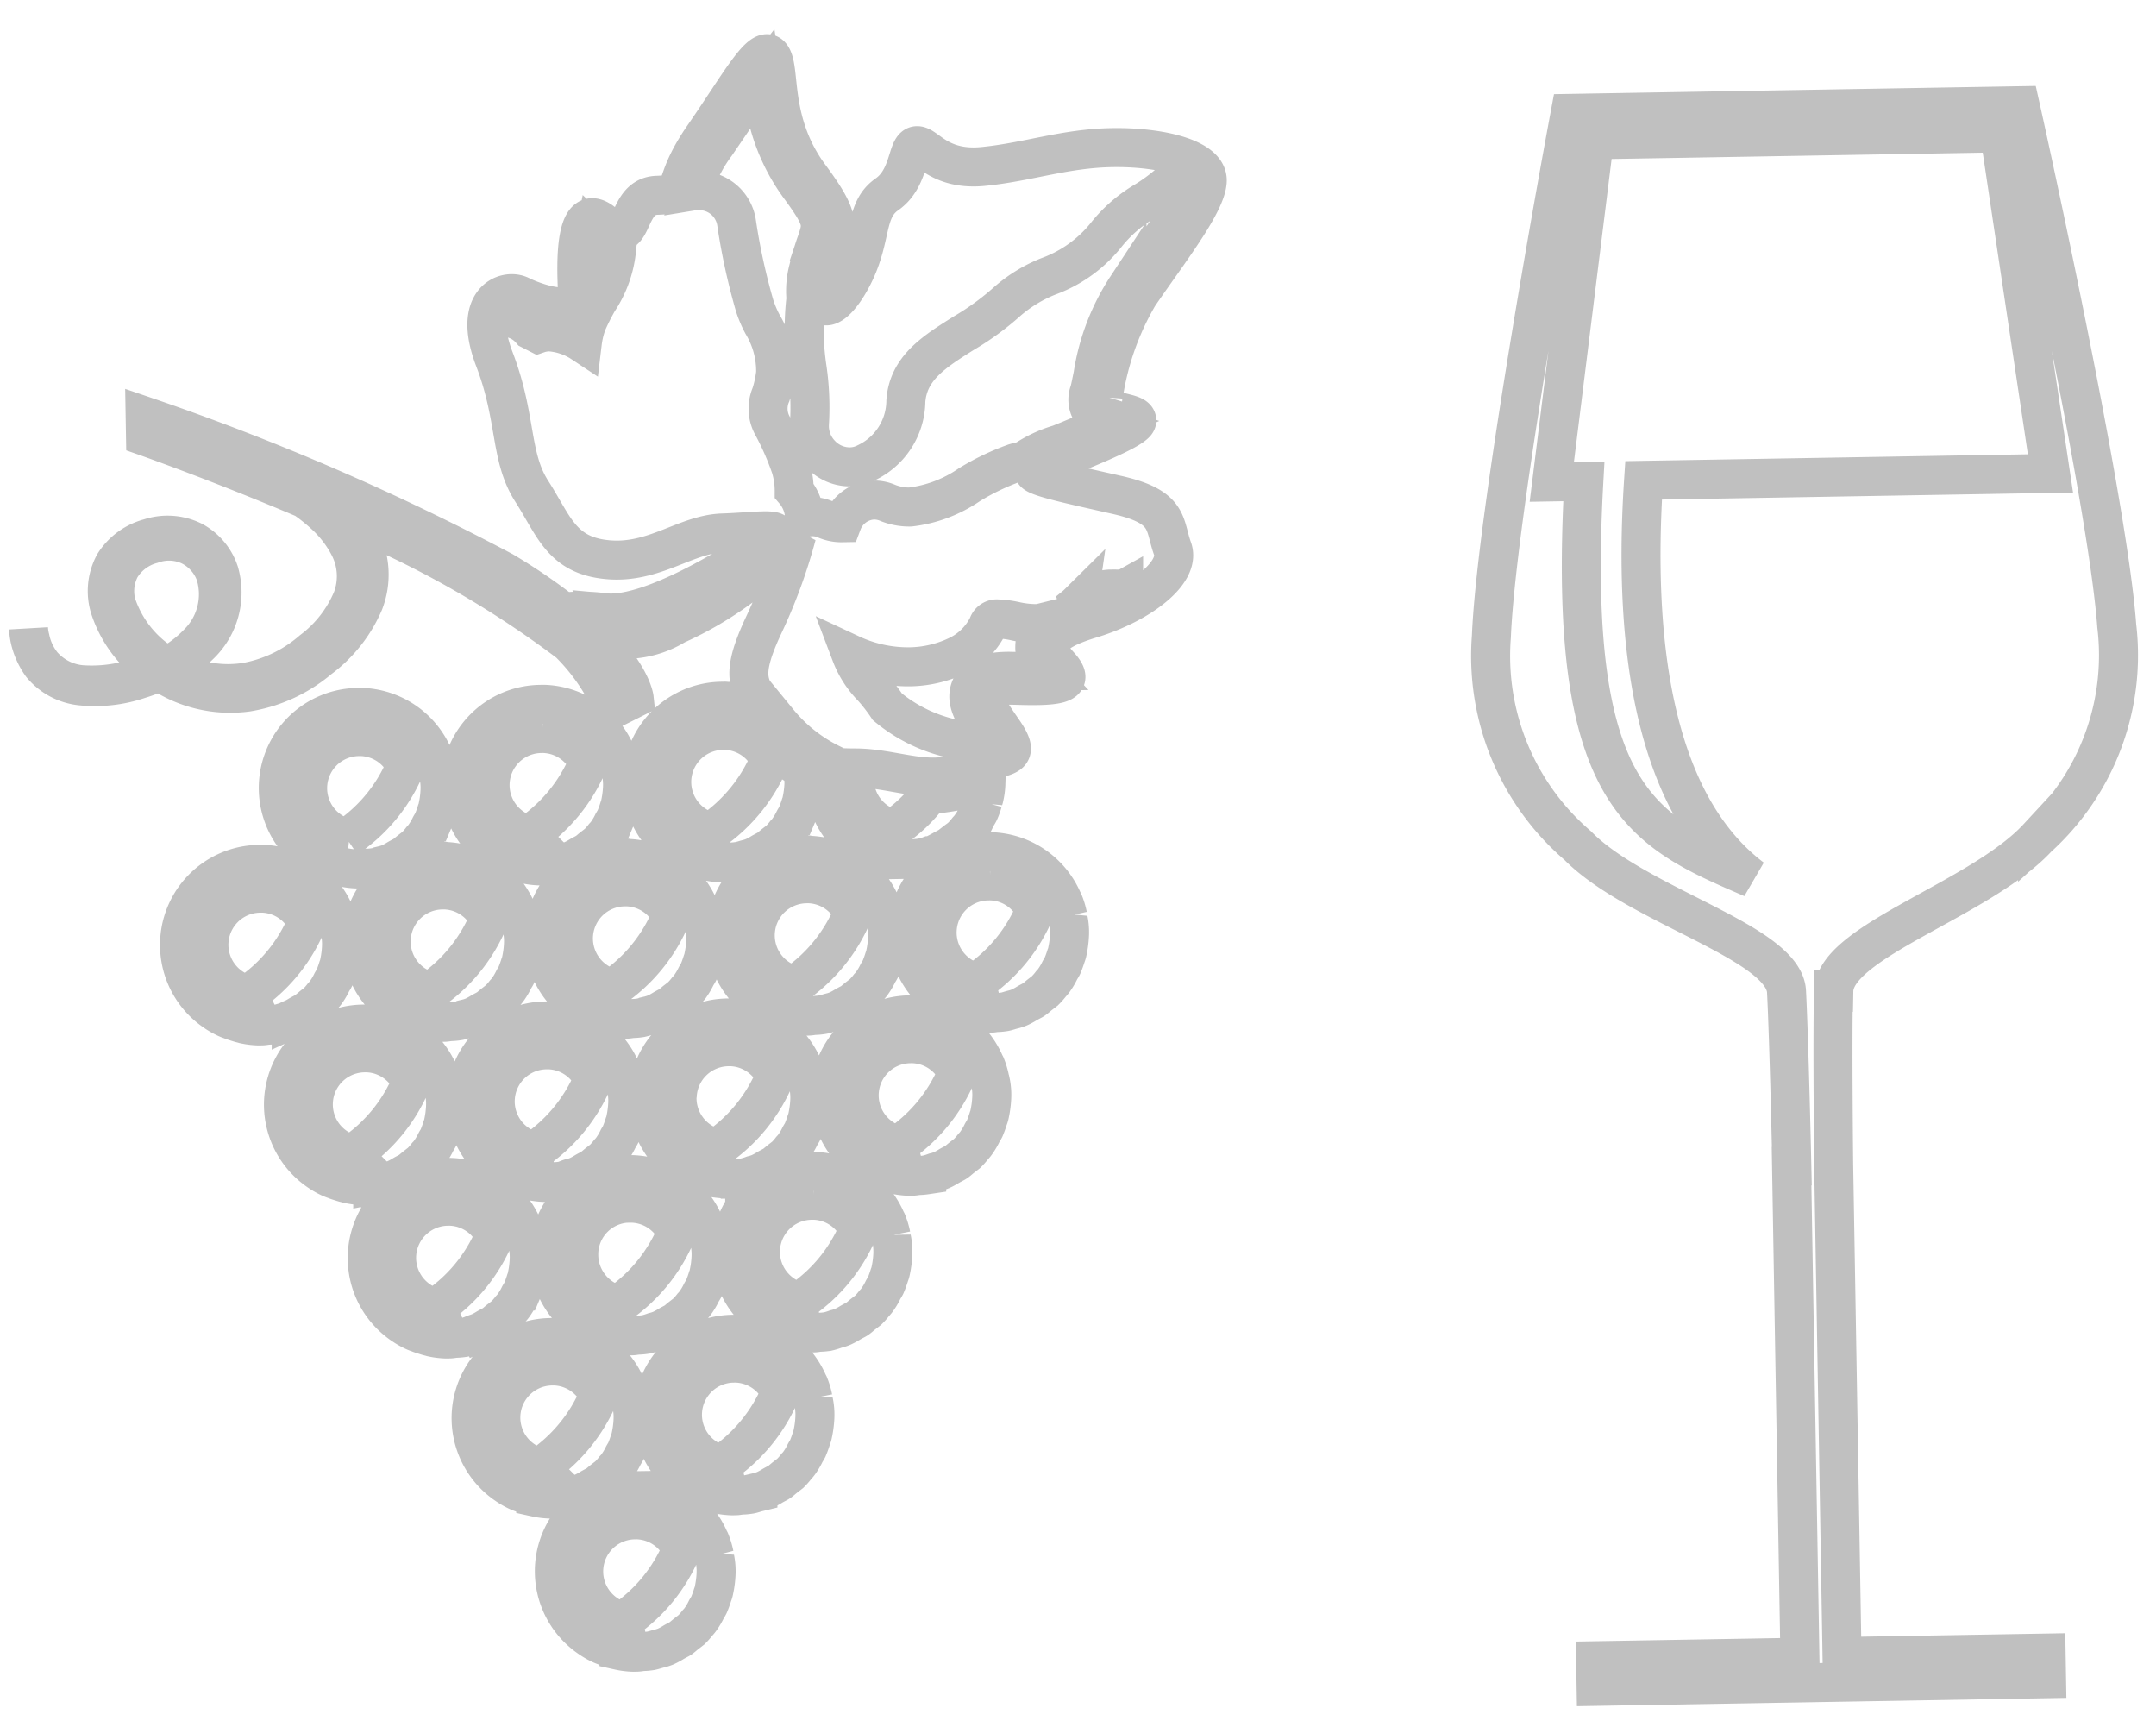 <svg xmlns="http://www.w3.org/2000/svg" width="55.281" height="44.273" viewBox="0 0 55.281 44.273">
  <path id="Path_851" data-name="Path 851" d="M262.575,158.509a2.079,2.079,0,0,1-.418-.471,1.98,1.98,0,0,1-.493-.538c-.1-.075-.2-.157-.3-.239-.045-.037-.082-.09-.127-.127-.015,0-.03-.007-.052-.007h-.09a2.065,2.065,0,0,0-1.188,3.758,1.862,1.862,0,0,0,.262.157,1.149,1.149,0,0,0,.142.06c.067.03.142.052.209.075.045.015.082.022.127.037a1.97,1.97,0,0,0,.366.052h.09c.06,0,.12-.015.179-.015s.127-.007.187-.015.142-.037.209-.052a1.155,1.155,0,0,0,.172-.052,1.569,1.569,0,0,0,.194-.1c.052-.03.1-.052.157-.082s.12-.09.179-.134.09-.067.134-.1a1.714,1.714,0,0,0,.157-.172.805.805,0,0,0,.1-.12,1.566,1.566,0,0,0,.127-.209c.022-.045.052-.082.075-.127a2.7,2.7,0,0,0,.1-.261.56.56,0,0,0,.037-.12,2.48,2.48,0,0,0,.06-.411,2.431,2.431,0,0,0-.022-.4A4.25,4.25,0,0,1,262.575,158.509Zm-1.815,1.965a1.323,1.323,0,0,1,.344-2.6h.06a1.314,1.314,0,0,1,.919.426,1.3,1.3,0,0,1,.224.344A4.18,4.18,0,0,1,260.76,160.474Zm2.413.62a2.065,2.065,0,0,0-1.188,3.758,1.865,1.865,0,0,0,.261.157,1.149,1.149,0,0,0,.142.06c.067.03.142.052.209.075.045.015.082.022.127.037a1.966,1.966,0,0,0,.366.052h.09c.06,0,.12-.015.179-.015s.127-.007.187-.015.142-.037.209-.052a1.155,1.155,0,0,0,.172-.052,1.567,1.567,0,0,0,.194-.1c.052-.03.1-.052.157-.082s.12-.09.179-.134.09-.067.134-.1a1.708,1.708,0,0,0,.157-.172.8.8,0,0,0,.1-.12,1.566,1.566,0,0,0,.127-.209c.022-.045.052-.082.075-.127a2.7,2.7,0,0,0,.1-.261.559.559,0,0,0,.037-.12,2.47,2.47,0,0,0,.06-.411,1.616,1.616,0,0,0-.03-.426.108.108,0,0,0-.015-.052,1.878,1.878,0,0,0-.1-.351.007.007,0,0,0-.007-.007,2.074,2.074,0,0,0-1.838-1.315A.19.19,0,0,0,263.173,161.094Zm1.2,1.517a4.163,4.163,0,0,1-1.539,1.83,1.323,1.323,0,0,1,.344-2.6h.06a1.313,1.313,0,0,1,.919.426A1.4,1.4,0,0,1,264.368,162.61Zm-7.351,6.672a1.154,1.154,0,0,0,.172-.052,1.569,1.569,0,0,0,.194-.1c.052-.03.1-.052.157-.082s.12-.09.179-.134.09-.067.134-.1a1.718,1.718,0,0,0,.157-.172.8.8,0,0,0,.1-.12,1.57,1.57,0,0,0,.127-.209c.022-.045.052-.082.075-.127a2.7,2.7,0,0,0,.1-.261.558.558,0,0,0,.037-.12,2.474,2.474,0,0,0,.06-.411,1.613,1.613,0,0,0-.03-.426.108.108,0,0,0-.015-.052,1.876,1.876,0,0,0-.1-.351.007.007,0,0,0-.007-.007,2.074,2.074,0,0,0-1.838-1.315h-.09A2.065,2.065,0,0,0,255.246,169a1.866,1.866,0,0,0,.262.157,1.153,1.153,0,0,0,.142.06c.067.03.142.052.209.075.045.015.082.022.127.037a1.968,1.968,0,0,0,.366.052h.09c.06,0,.12-.015.179-.015s.127-.007.187-.015S256.942,169.3,257.017,169.282Zm-.926-.7a1.323,1.323,0,0,1,.344-2.6h.06a1.313,1.313,0,0,1,.919.426,1.3,1.3,0,0,1,.224.344A4.18,4.18,0,0,1,256.091,168.58Zm1.225,4.385a1.867,1.867,0,0,0,.261.157,1.156,1.156,0,0,0,.142.06c.067.03.142.052.209.075.045.015.082.022.127.037a1.964,1.964,0,0,0,.366.052h.09c.06,0,.12-.015.179-.015s.127-.007.187-.015a1.7,1.7,0,0,0,.209-.06,1.153,1.153,0,0,0,.172-.052,1.569,1.569,0,0,0,.194-.1c.052-.03.1-.052.157-.082s.12-.09.179-.134.09-.067.134-.1a1.714,1.714,0,0,0,.157-.172.8.8,0,0,0,.1-.12,1.564,1.564,0,0,0,.127-.209c.022-.045.052-.082.075-.127a2.707,2.707,0,0,0,.1-.262.559.559,0,0,0,.037-.12,2.477,2.477,0,0,0,.06-.411,1.615,1.615,0,0,0-.03-.426.108.108,0,0,0-.015-.052,1.878,1.878,0,0,0-.1-.351.007.007,0,0,0-.007-.007,2.074,2.074,0,0,0-1.838-1.315h-.09a2.06,2.06,0,0,0-1.188,3.75Zm1.188-3.018h.06a1.313,1.313,0,0,1,.919.426,1.3,1.3,0,0,1,.224.344,4.163,4.163,0,0,1-1.539,1.83,1.329,1.329,0,0,1-.979-1.33A1.313,1.313,0,0,1,258.5,169.947Zm-8.584-4.856a1.569,1.569,0,0,0,.194-.1c.052-.03.1-.052.157-.082a1.608,1.608,0,0,0,.179-.134c.045-.037.09-.067.134-.1a1.721,1.721,0,0,0,.157-.172.8.8,0,0,0,.1-.12,1.563,1.563,0,0,0,.127-.209c.022-.045.052-.082.075-.127a2.7,2.7,0,0,0,.1-.262.561.561,0,0,0,.037-.12,2.478,2.478,0,0,0,.06-.411,1.615,1.615,0,0,0-.03-.426.108.108,0,0,0-.015-.052,1.878,1.878,0,0,0-.1-.351.007.007,0,0,0-.007-.007,2.074,2.074,0,0,0-1.838-1.315h-.09a2.065,2.065,0,0,0-1.188,3.758,1.867,1.867,0,0,0,.261.157,1.156,1.156,0,0,0,.142.06c.067.03.142.052.209.075.045.015.082.022.127.037a1.965,1.965,0,0,0,.366.052h.09c.06,0,.12-.015.179-.015s.127-.007.187-.015.142-.037.209-.052S249.867,165.113,249.92,165.091Zm-1.1-.65a1.323,1.323,0,0,1,.344-2.6h.06a1.313,1.313,0,0,1,.919.426,1.3,1.3,0,0,1,.224.344A4.132,4.132,0,0,1,248.821,164.441Zm12.2,4.931h.09c.06,0,.12-.015.179-.015s.127-.007.187-.015a1.711,1.711,0,0,0,.209-.06,1.155,1.155,0,0,0,.172-.052,1.573,1.573,0,0,0,.194-.1c.052-.03.1-.052.157-.082s.12-.09.179-.134.09-.067.134-.1a1.71,1.71,0,0,0,.157-.172.8.8,0,0,0,.1-.12,1.57,1.57,0,0,0,.127-.209c.022-.045.052-.082.075-.127a2.7,2.7,0,0,0,.1-.261.558.558,0,0,0,.037-.12,2.474,2.474,0,0,0,.06-.411,1.612,1.612,0,0,0-.03-.426.108.108,0,0,0-.015-.052,1.881,1.881,0,0,0-.1-.351.007.007,0,0,0-.007-.007,2.074,2.074,0,0,0-1.838-1.315h-.09A2.065,2.065,0,0,0,259.916,169a1.867,1.867,0,0,0,.262.157,1.157,1.157,0,0,0,.142.06c.067.03.142.052.209.075.045.015.082.022.127.037A2.884,2.884,0,0,0,261.021,169.372Zm-1.24-2.122a1.324,1.324,0,0,1,1.322-1.27h.06a1.313,1.313,0,0,1,.919.426,1.3,1.3,0,0,1,.224.344,4.164,4.164,0,0,1-1.539,1.83A1.328,1.328,0,0,1,259.781,167.25Zm4.8-6.365a2.066,2.066,0,0,1-.874-1.711,3.331,3.331,0,0,0,.784.3,1.326,1.326,0,0,0,.934,1,3.764,3.764,0,0,0,.949-.867,6.337,6.337,0,0,0,1.457-.261,1.811,1.811,0,0,1-.052.351c-.008.045-.03.082-.037.12a1.565,1.565,0,0,1-.1.261c-.022.045-.052.082-.075.127a1.2,1.2,0,0,1-.127.209.8.8,0,0,1-.1.12,1.709,1.709,0,0,1-.157.172c-.037.037-.09.067-.134.1a1.6,1.6,0,0,1-.179.134c-.052.03-.1.052-.157.082s-.127.067-.194.1-.12.037-.172.052a1.073,1.073,0,0,1-.209.052,1.574,1.574,0,0,1-.187.015,1.455,1.455,0,0,1-.179.015h-.09a1.966,1.966,0,0,1-.366-.052.816.816,0,0,1-.127-.037,1.721,1.721,0,0,1-.209-.075c-.045-.022-.1-.037-.142-.06A1.5,1.5,0,0,1,264.585,160.885Zm.62,10a1.878,1.878,0,0,0-.1-.351.007.007,0,0,0-.007-.007,2.074,2.074,0,0,0-1.838-1.315h-.09a2.065,2.065,0,0,0-1.188,3.758,1.865,1.865,0,0,0,.261.157,1.154,1.154,0,0,0,.142.06c.067.03.142.052.209.075.045.015.082.022.127.037a1.964,1.964,0,0,0,.366.052h.09c.06,0,.12-.015.179-.015s.127-.007.187-.015a1.706,1.706,0,0,0,.209-.06,1.152,1.152,0,0,0,.172-.052,1.567,1.567,0,0,0,.194-.1c.052-.03.1-.052.157-.082s.12-.09.179-.134.09-.067.134-.1a1.71,1.71,0,0,0,.157-.172.8.8,0,0,0,.1-.12,1.567,1.567,0,0,0,.127-.209c.022-.045.052-.082.075-.127a2.7,2.7,0,0,0,.1-.262.559.559,0,0,0,.037-.12,2.47,2.47,0,0,0,.06-.411,1.616,1.616,0,0,0-.03-.426A.229.229,0,0,1,265.205,170.881Zm-2.376,1.666a1.323,1.323,0,0,1,.344-2.6h.06a1.314,1.314,0,0,1,.919.426,1.3,1.3,0,0,1,.224.344A4.132,4.132,0,0,1,262.829,172.547Zm.306,2.473a1.881,1.881,0,0,0-.1-.351.007.007,0,0,0-.007-.007,2.074,2.074,0,0,0-1.838-1.315h-.09a2.065,2.065,0,0,0-1.188,3.758,1.863,1.863,0,0,0,.262.157,1.151,1.151,0,0,0,.142.06c.067.03.142.052.209.075.045.015.082.022.127.037a1.966,1.966,0,0,0,.366.052h.09c.06,0,.12-.015.179-.015s.127-.007.187-.015.142-.037.209-.052a1.153,1.153,0,0,0,.172-.052,1.573,1.573,0,0,0,.194-.1c.052-.03.1-.052.157-.082s.12-.09.179-.134.09-.067.134-.1a1.71,1.71,0,0,0,.157-.172.8.8,0,0,0,.1-.12,1.569,1.569,0,0,0,.127-.209c.022-.045.052-.082.075-.127a2.7,2.7,0,0,0,.1-.262.558.558,0,0,0,.037-.12,2.474,2.474,0,0,0,.06-.411,1.612,1.612,0,0,0-.03-.426A.38.38,0,0,1,263.136,175.02Zm-2.376,1.666a1.323,1.323,0,0,1,.344-2.6h.06a1.313,1.313,0,0,1,.919.426,1.3,1.3,0,0,1,.224.344A4.18,4.18,0,0,1,260.76,176.686Zm-.224,2.3a1.878,1.878,0,0,0-.1-.351.007.007,0,0,0-.007-.007,2.074,2.074,0,0,0-1.838-1.315h-.09a2.065,2.065,0,0,0-1.188,3.758,1.865,1.865,0,0,0,.261.157,1.153,1.153,0,0,0,.142.06c.067.03.142.052.209.075.045.015.082.022.127.037a1.965,1.965,0,0,0,.366.052h.09c.06,0,.12-.015.179-.015s.127-.007.187-.015c.075-.015.142-.037.209-.052a1.158,1.158,0,0,0,.172-.052,1.569,1.569,0,0,0,.194-.1c.052-.03.1-.052.157-.082s.12-.09.179-.134.09-.067.134-.1a1.712,1.712,0,0,0,.157-.172.8.8,0,0,0,.1-.12,1.564,1.564,0,0,0,.127-.209c.022-.045.052-.082.075-.127a2.708,2.708,0,0,0,.1-.261.56.56,0,0,0,.037-.12,2.477,2.477,0,0,0,.06-.411,1.615,1.615,0,0,0-.03-.426A.276.276,0,0,1,260.536,178.987Zm-2.376,1.673a1.323,1.323,0,0,1,.344-2.6h.06a1.313,1.313,0,0,1,.919.426,1.3,1.3,0,0,1,.224.344A4.132,4.132,0,0,1,258.16,180.66Zm9.645-13.747a1.883,1.883,0,0,0-.1-.351.007.007,0,0,0-.007-.007,2.074,2.074,0,0,0-1.838-1.315h-.09A2.065,2.065,0,0,0,264.585,169a1.861,1.861,0,0,0,.262.157,1.149,1.149,0,0,0,.142.06c.067.03.142.052.209.075.045.015.082.022.127.037a1.97,1.97,0,0,0,.366.052h.09c.06,0,.12-.015.179-.015s.127-.007.187-.015a1.708,1.708,0,0,0,.209-.06,1.153,1.153,0,0,0,.172-.052,1.569,1.569,0,0,0,.194-.1c.052-.03.1-.052.157-.082s.12-.09.179-.134.09-.067.134-.1a1.708,1.708,0,0,0,.157-.172.8.8,0,0,0,.1-.12,1.568,1.568,0,0,0,.127-.209c.022-.045.052-.082.075-.127a2.7,2.7,0,0,0,.1-.261.561.561,0,0,0,.037-.12,2.48,2.48,0,0,0,.06-.411,1.613,1.613,0,0,0-.03-.426A.338.338,0,0,1,267.8,166.914Zm-2.376,1.666a1.323,1.323,0,0,1,.344-2.6h.06a1.313,1.313,0,0,1,.919.426,1.3,1.3,0,0,1,.224.344A4.18,4.18,0,0,1,265.429,168.58Zm4.445-5.812a1.881,1.881,0,0,0-.1-.351.007.007,0,0,0-.007-.007,2.074,2.074,0,0,0-1.838-1.315h-.09a2.065,2.065,0,0,0-1.188,3.758,1.869,1.869,0,0,0,.261.157,1.153,1.153,0,0,0,.142.06c.067.03.142.052.209.075.045.015.082.022.127.037a1.966,1.966,0,0,0,.366.052h.09c.06,0,.12-.015.179-.015s.127-.007.187-.015.142-.037.209-.052a1.155,1.155,0,0,0,.172-.052,1.571,1.571,0,0,0,.194-.1c.052-.03.1-.052.157-.082s.12-.09.179-.134.09-.067.134-.1a1.712,1.712,0,0,0,.157-.172.8.8,0,0,0,.1-.12,1.566,1.566,0,0,0,.127-.209c.022-.045.052-.082.075-.127a2.714,2.714,0,0,0,.1-.261.561.561,0,0,0,.037-.12,2.47,2.47,0,0,0,.06-.411,1.615,1.615,0,0,0-.03-.426A.276.276,0,0,1,269.874,162.767Zm-2.376,1.674a1.323,1.323,0,0,1,.344-2.6h.06a1.313,1.313,0,0,1,.919.426,1.3,1.3,0,0,1,.224.344A4.132,4.132,0,0,1,267.5,164.441Zm4.475-17.549c.755-1.068,1.786-2.331,1.8-2.906s-1.218-.882-2.428-.882-2.144.329-3.3.426-1.464-.59-1.711-.56-.187.837-.777,1.233-.388,1.091-.9,2.062-1.076,1.106-.792-.075.725-1.076-.276-2.473-.695-2.742-.934-3.1-.822.695-1.771,2.017-.374,1.479-1.225,1.494-.56,1.442-1.345.717-.755,1.046-.732,1.726-1.091.261-1.464.067-1.248.1-.695,1.621.344,2.5.9,3.4.732,1.659,1.92,1.786,2-.62,2.951-.635,1.748-.157,1.165.239-2.966,1.89-4.2,1.756a4.347,4.347,0,0,0-1.083-.037,14.807,14.807,0,0,0-1.524-1.076,63.237,63.237,0,0,0-9.107-4.124v.516s1.838.68,4.057,1.666a4.827,4.827,0,0,1,.471.388,2.919,2.919,0,0,1,.65.867,1.662,1.662,0,0,1,.052,1.33,3.186,3.186,0,0,1-1.053,1.307,3.54,3.54,0,0,1-1.711.784,2.95,2.95,0,0,1-1.957-.411h-.007a3.255,3.255,0,0,0,.784-.553,1.861,1.861,0,0,0,.545-1.86,1.411,1.411,0,0,0-.672-.822,1.474,1.474,0,0,0-1.1-.09,1.531,1.531,0,0,0-.919.65,1.457,1.457,0,0,0-.127,1.128,3.009,3.009,0,0,0,1.2,1.606,3.355,3.355,0,0,1-.5.179,3.7,3.7,0,0,1-1.472.164,1.5,1.5,0,0,1-.986-.53,1.572,1.572,0,0,1-.3-.672,1.383,1.383,0,0,1-.037-.262,1.713,1.713,0,0,0,.03.262,1.819,1.819,0,0,0,.291.68,1.515,1.515,0,0,0,.994.553,3.518,3.518,0,0,0,1.494-.142,4.36,4.36,0,0,0,.545-.194c.045.03.082.06.12.09a3.211,3.211,0,0,0,2.107.478,3.809,3.809,0,0,0,1.86-.822,3.533,3.533,0,0,0,1.165-1.419,1.965,1.965,0,0,0-.037-1.584,3.09,3.09,0,0,0-.411-.657,25.44,25.44,0,0,1,5.693,3.362,5.267,5.267,0,0,1,1.113,1.7l.53-.254s-.06-.657-1.165-1.718a2.491,2.491,0,0,0,2.264-.142,8.935,8.935,0,0,0,3.138-2.249,13.591,13.591,0,0,1-.9,2.323c-.695,1.442-.374,1.621.351,2.458a4.04,4.04,0,0,0,1.33,1.091s-.388.1.628.12,1.957.53,2.817.09,1.547-.127.979-.979-.814-1.218.381-1.158,1.487-.045,1.083-.5-.4-.822.837-1.173,2.338-1.136,2.122-1.763-.037-1.068-1.4-1.4-2.226-.53-2.107-.657,2.592-.941,2.645-1.225-1.009-.164-.844-.665A7.153,7.153,0,0,1,271.974,146.892Zm-13.38-1.322a2.89,2.89,0,0,1-.486,1.24,5.761,5.761,0,0,0-.291.553,2.246,2.246,0,0,0-.134.516,1.745,1.745,0,0,0-.844-.3.939.939,0,0,0-.284.045l-.187-.1a.933.933,0,0,0-.71-.336h-.015a.51.51,0,0,1,.075-.157.239.239,0,0,1,.172-.082,3.769,3.769,0,0,0,1.278.359.789.789,0,0,0,.6-.224.724.724,0,0,0,.194-.538,4.78,4.78,0,0,1,.09-1.457l.015.015a1,1,0,0,0,.545.3A1.612,1.612,0,0,0,258.593,145.569Zm-12.947,8.868a1.287,1.287,0,0,1,.1-1,1.346,1.346,0,0,1,.814-.59,1.283,1.283,0,0,1,.986.06,1.3,1.3,0,0,1,.635.747,1.765,1.765,0,0,1-.493,1.763,3.032,3.032,0,0,1-.792.568A2.915,2.915,0,0,1,245.646,154.437Zm24.624.344a1.249,1.249,0,0,1,.814-.366h.082c.1,0,.194.007.284.015a4.812,4.812,0,0,1-.964.388,4.174,4.174,0,0,0-.463.157C270.113,154.908,270.2,154.848,270.27,154.781Zm-.941.478a1.652,1.652,0,0,0,.224-.052.859.859,0,0,0-.381.478.9.9,0,0,0,.209.807c-.06,0-.134.007-.217.007-.142,0-.3-.007-.486-.015-.082,0-.157-.007-.232-.007-.374,0-.77.045-.941.366-.187.351.03.717.381,1.248a4.079,4.079,0,0,0-.486.164,3.961,3.961,0,0,1-2.055-.919,4.51,4.51,0,0,0-.381-.508,2.446,2.446,0,0,1-.53-.859,3.474,3.474,0,0,0,1.487.351,2.952,2.952,0,0,0,1.2-.247,1.67,1.67,0,0,0,.837-.777.237.237,0,0,1,.262-.164,2.442,2.442,0,0,1,.418.06,2.521,2.521,0,0,0,.53.075A.609.609,0,0,0,269.329,155.259Zm1.36-5.409a.76.76,0,0,0,.4.329c-.388.172-.911.381-1.225.5a3.225,3.225,0,0,0-.911.411,1.9,1.9,0,0,0-.239.052,6.2,6.2,0,0,0-1.173.538,3.371,3.371,0,0,1-1.524.545,1.48,1.48,0,0,1-.583-.12.883.883,0,0,0-.359-.075.9.9,0,0,0-.807.568h-.03a1.045,1.045,0,0,1-.418-.1.835.835,0,0,0-.329-.067.8.8,0,0,0-.187.022,1.106,1.106,0,0,0-.254-.695,2.058,2.058,0,0,0-.082-.613,7.072,7.072,0,0,0-.433-1.038.911.911,0,0,1-.037-.829,2.947,2.947,0,0,0,.127-.545,2.325,2.325,0,0,0-.314-1.255,2.913,2.913,0,0,1-.194-.478,16.166,16.166,0,0,1-.426-2.122.965.965,0,0,0-.994-.852.685.685,0,0,0-.127.007c.015-.045.037-.09.052-.134a3.7,3.7,0,0,1,.568-1.046c.217-.306.418-.59.6-.852.209-.306.433-.635.613-.859.007.052.007.1.015.142a4.931,4.931,0,0,0,.874,2.645c.642.9.605.994.441,1.457a6.859,6.859,0,0,0-.224.71,2.156,2.156,0,0,0-.075.74,6.8,6.8,0,0,0,0,1.786,6.923,6.923,0,0,1,.037,1.412,1.041,1.041,0,0,0,.269.792,1.022,1.022,0,0,0,.755.344.927.927,0,0,0,.418-.1,1.769,1.769,0,0,0,1.038-1.561c.075-.844.74-1.248,1.517-1.718A6.883,6.883,0,0,0,268.6,147a3.667,3.667,0,0,1,1.061-.62,3.369,3.369,0,0,0,1.479-1.016,3.641,3.641,0,0,1,1.038-.874,4.532,4.532,0,0,0,.926-.725c.217.1.291.187.291.217a7.358,7.358,0,0,1-1.24,2.025c-.164.224-.336.456-.486.672a5.686,5.686,0,0,0-.911,2.249c-.037.164-.067.314-.1.426A.577.577,0,0,0,270.689,149.85ZM253.8,158.8a1.879,1.879,0,0,0-.1-.351.007.007,0,0,0-.007-.007,2.074,2.074,0,0,0-1.838-1.315h-.09a2.065,2.065,0,0,0-1.188,3.758,1.864,1.864,0,0,0,.261.157,1.15,1.15,0,0,0,.142.06c.067.03.142.052.209.075.045.015.082.022.127.037a1.966,1.966,0,0,0,.366.052h.09c.06,0,.12-.015.179-.015s.127-.007.187-.015.142-.037.209-.052a1.153,1.153,0,0,0,.172-.052,1.565,1.565,0,0,0,.194-.1c.052-.03.1-.052.157-.082s.12-.09.179-.134.09-.067.134-.1a1.712,1.712,0,0,0,.157-.172.8.8,0,0,0,.1-.12,1.568,1.568,0,0,0,.127-.209c.022-.045.052-.082.075-.127a2.708,2.708,0,0,0,.1-.262.56.56,0,0,0,.037-.12,2.475,2.475,0,0,0,.06-.411,1.614,1.614,0,0,0-.03-.426A.278.278,0,0,1,253.8,158.8Zm-2.376,1.674a1.323,1.323,0,0,1,.344-2.6h.06a1.313,1.313,0,0,1,.919.426,1.3,1.3,0,0,1,.224.344A4.132,4.132,0,0,1,251.421,160.474Zm2.413.62a2.065,2.065,0,0,0-1.188,3.758,1.867,1.867,0,0,0,.261.157,1.152,1.152,0,0,0,.142.06c.067.03.142.052.209.075.045.015.082.022.127.037a1.967,1.967,0,0,0,.366.052h.09c.06,0,.12-.015.179-.015s.127-.007.187-.015.142-.037.209-.052a1.154,1.154,0,0,0,.172-.052,1.57,1.57,0,0,0,.194-.1c.052-.03.1-.052.157-.082s.12-.09.179-.134.09-.067.134-.1a1.707,1.707,0,0,0,.157-.172.8.8,0,0,0,.1-.12,1.562,1.562,0,0,0,.127-.209c.022-.045.052-.082.075-.127a2.7,2.7,0,0,0,.1-.261.559.559,0,0,0,.037-.12,2.477,2.477,0,0,0,.06-.411,1.613,1.613,0,0,0-.03-.426.108.108,0,0,0-.015-.052,1.88,1.88,0,0,0-.1-.351.007.007,0,0,0-.007-.007,2.074,2.074,0,0,0-1.838-1.315A.189.189,0,0,0,253.834,161.094Zm1.2,1.517a4.164,4.164,0,0,1-1.539,1.83,1.323,1.323,0,0,1,.344-2.6h.06a1.313,1.313,0,0,1,.919.426A1.4,1.4,0,0,1,255.03,162.61Zm3.474-1.517a2.065,2.065,0,0,0-1.188,3.758,1.867,1.867,0,0,0,.261.157,1.151,1.151,0,0,0,.142.06c.067.03.142.052.209.075.045.015.082.022.127.037a1.966,1.966,0,0,0,.366.052h.09c.06,0,.12-.015.179-.015s.127-.007.187-.015c.075-.015.142-.037.209-.052a1.156,1.156,0,0,0,.172-.052,1.569,1.569,0,0,0,.194-.1c.052-.03.1-.052.157-.082s.12-.09.179-.134.09-.067.134-.1a1.712,1.712,0,0,0,.157-.172.8.8,0,0,0,.1-.12,1.563,1.563,0,0,0,.127-.209c.022-.045.052-.082.075-.127a2.706,2.706,0,0,0,.1-.261.559.559,0,0,0,.037-.12,2.477,2.477,0,0,0,.06-.411,1.615,1.615,0,0,0-.03-.426.108.108,0,0,0-.015-.052,1.878,1.878,0,0,0-.1-.351.007.007,0,0,0-.007-.007,2.074,2.074,0,0,0-1.838-1.315A.19.19,0,0,0,258.5,161.094Zm1.2,1.517a4.164,4.164,0,0,1-1.539,1.83,1.323,1.323,0,0,1,.344-2.6h.06a1.313,1.313,0,0,1,.919.426A1.4,1.4,0,0,1,259.7,162.61Zm-1.233-3.81a1.879,1.879,0,0,0-.1-.351.007.007,0,0,0-.007-.007,2.074,2.074,0,0,0-1.838-1.315h-.09a2.065,2.065,0,0,0-1.188,3.758,1.863,1.863,0,0,0,.262.157,1.15,1.15,0,0,0,.142.06c.067.03.142.052.209.075.045.015.082.022.127.037a1.967,1.967,0,0,0,.366.052h.09c.06,0,.12-.015.179-.015s.127-.007.187-.015.142-.037.209-.052a1.154,1.154,0,0,0,.172-.052,1.567,1.567,0,0,0,.194-.1c.052-.03.1-.052.157-.082s.12-.09.179-.134.09-.067.134-.1a1.709,1.709,0,0,0,.157-.172.8.8,0,0,0,.1-.12,1.564,1.564,0,0,0,.127-.209c.022-.045.052-.082.075-.127a2.7,2.7,0,0,0,.1-.262.559.559,0,0,0,.037-.12,2.477,2.477,0,0,0,.06-.411,1.615,1.615,0,0,0-.03-.426A.277.277,0,0,1,258.466,158.8Zm-2.376,1.674a1.323,1.323,0,0,1,.344-2.6h.06a1.313,1.313,0,0,1,.919.426,1.3,1.3,0,0,1,.224.344A4.18,4.18,0,0,1,256.091,160.474Zm.71,16.974c.075-.015.142-.037.209-.052a1.156,1.156,0,0,0,.172-.052,1.569,1.569,0,0,0,.194-.1c.052-.03.1-.052.157-.082s.12-.09.179-.134.09-.067.134-.1a1.707,1.707,0,0,0,.157-.172.8.8,0,0,0,.1-.12,1.563,1.563,0,0,0,.127-.209c.022-.045.052-.082.075-.127a2.692,2.692,0,0,0,.1-.261.558.558,0,0,0,.037-.12,2.473,2.473,0,0,0,.06-.411,1.613,1.613,0,0,0-.03-.426.108.108,0,0,0-.015-.052,1.88,1.88,0,0,0-.1-.351.007.007,0,0,0-.007-.007,2.074,2.074,0,0,0-1.838-1.315h-.09a2.065,2.065,0,0,0-1.188,3.758,1.865,1.865,0,0,0,.261.157,1.153,1.153,0,0,0,.142.06c.067.03.142.052.209.075.045.015.082.022.127.037a1.967,1.967,0,0,0,.366.052h.09c.06,0,.12-.015.179-.015S256.74,177.455,256.8,177.448Zm-.71-.762a1.323,1.323,0,0,1,.344-2.6h.06a1.313,1.313,0,0,1,.919.426,1.3,1.3,0,0,1,.224.344A4.18,4.18,0,0,1,256.091,176.686Zm-3.96-7.344a1.709,1.709,0,0,0,.209-.06,1.153,1.153,0,0,0,.172-.052,1.568,1.568,0,0,0,.194-.1c.052-.03.1-.052.157-.082s.12-.09.179-.134.09-.067.134-.1a1.71,1.71,0,0,0,.157-.172.8.8,0,0,0,.1-.12,1.565,1.565,0,0,0,.127-.209c.022-.045.052-.082.075-.127a2.708,2.708,0,0,0,.1-.261.559.559,0,0,0,.037-.12,2.474,2.474,0,0,0,.06-.411,1.613,1.613,0,0,0-.03-.426.108.108,0,0,0-.015-.052,1.879,1.879,0,0,0-.1-.351.007.007,0,0,0-.007-.007,2.074,2.074,0,0,0-1.838-1.315h-.09A2.065,2.065,0,0,0,250.569,169a1.867,1.867,0,0,0,.261.157,1.157,1.157,0,0,0,.142.06c.067.03.142.052.209.075.045.015.082.022.127.037a1.967,1.967,0,0,0,.366.052h.09c.06,0,.12-.015.179-.015A1.811,1.811,0,0,1,252.131,169.342Zm-.71-.762a1.323,1.323,0,0,1,.344-2.6h.06a1.313,1.313,0,0,1,.919.426,1.3,1.3,0,0,1,.224.344A4.132,4.132,0,0,1,251.421,168.58Zm3.168,4.617a1.572,1.572,0,0,0,.194-.1c.052-.03.1-.052.157-.082s.12-.09.179-.134.09-.067.134-.1a1.71,1.71,0,0,0,.157-.172.8.8,0,0,0,.1-.12,1.568,1.568,0,0,0,.127-.209c.022-.045.052-.082.075-.127a2.7,2.7,0,0,0,.1-.261.56.56,0,0,0,.037-.12,2.477,2.477,0,0,0,.06-.411,1.613,1.613,0,0,0-.03-.426.108.108,0,0,0-.015-.052,1.878,1.878,0,0,0-.1-.351.007.007,0,0,0-.007-.007,2.074,2.074,0,0,0-1.838-1.315h-.09a2.065,2.065,0,0,0-1.188,3.758,1.865,1.865,0,0,0,.261.157,1.15,1.15,0,0,0,.142.06c.067.03.142.052.209.075.045.015.082.022.127.037a1.965,1.965,0,0,0,.366.052h.09c.06,0,.12-.015.179-.015s.127-.007.187-.015a1.711,1.711,0,0,0,.209-.06C254.477,173.234,254.537,173.219,254.589,173.2Zm-1.1-.65a1.323,1.323,0,0,1,.344-2.6h.06a1.313,1.313,0,0,1,.919.426,1.3,1.3,0,0,1,.224.344A4.132,4.132,0,0,1,253.491,172.547Zm35.98-7.516c.045-1.27,3.8-2.279,5.289-3.833a6.31,6.31,0,0,0,2.122-5.394c-.187-3.362-2.249-13.373-2.249-13.373H283.105s-2.055,10.019-2.249,13.373a6.406,6.406,0,0,0,2.122,5.394c1.487,1.569,5.245,2.563,5.289,3.833s.06,4.475.06,4.475h-.007v12.589h-5.237v.657h11.55v-.657H289.4V169.5C289.4,169.5,289.418,166.294,289.471,165.031Zm-4.654-13.164c-.329,3.96.037,8.233,2.607,10.243-2.794-1.263-4.729-2.1-4.139-10.243h-.822l1.24-8.749H294.1l1.158,8.749Z" transform="matrix(1, -0.017, 0.017, 1, -245.265, -134.713)" fill="none" stroke="#707070" stroke-width="1" opacity="0.44"/>
</svg>
